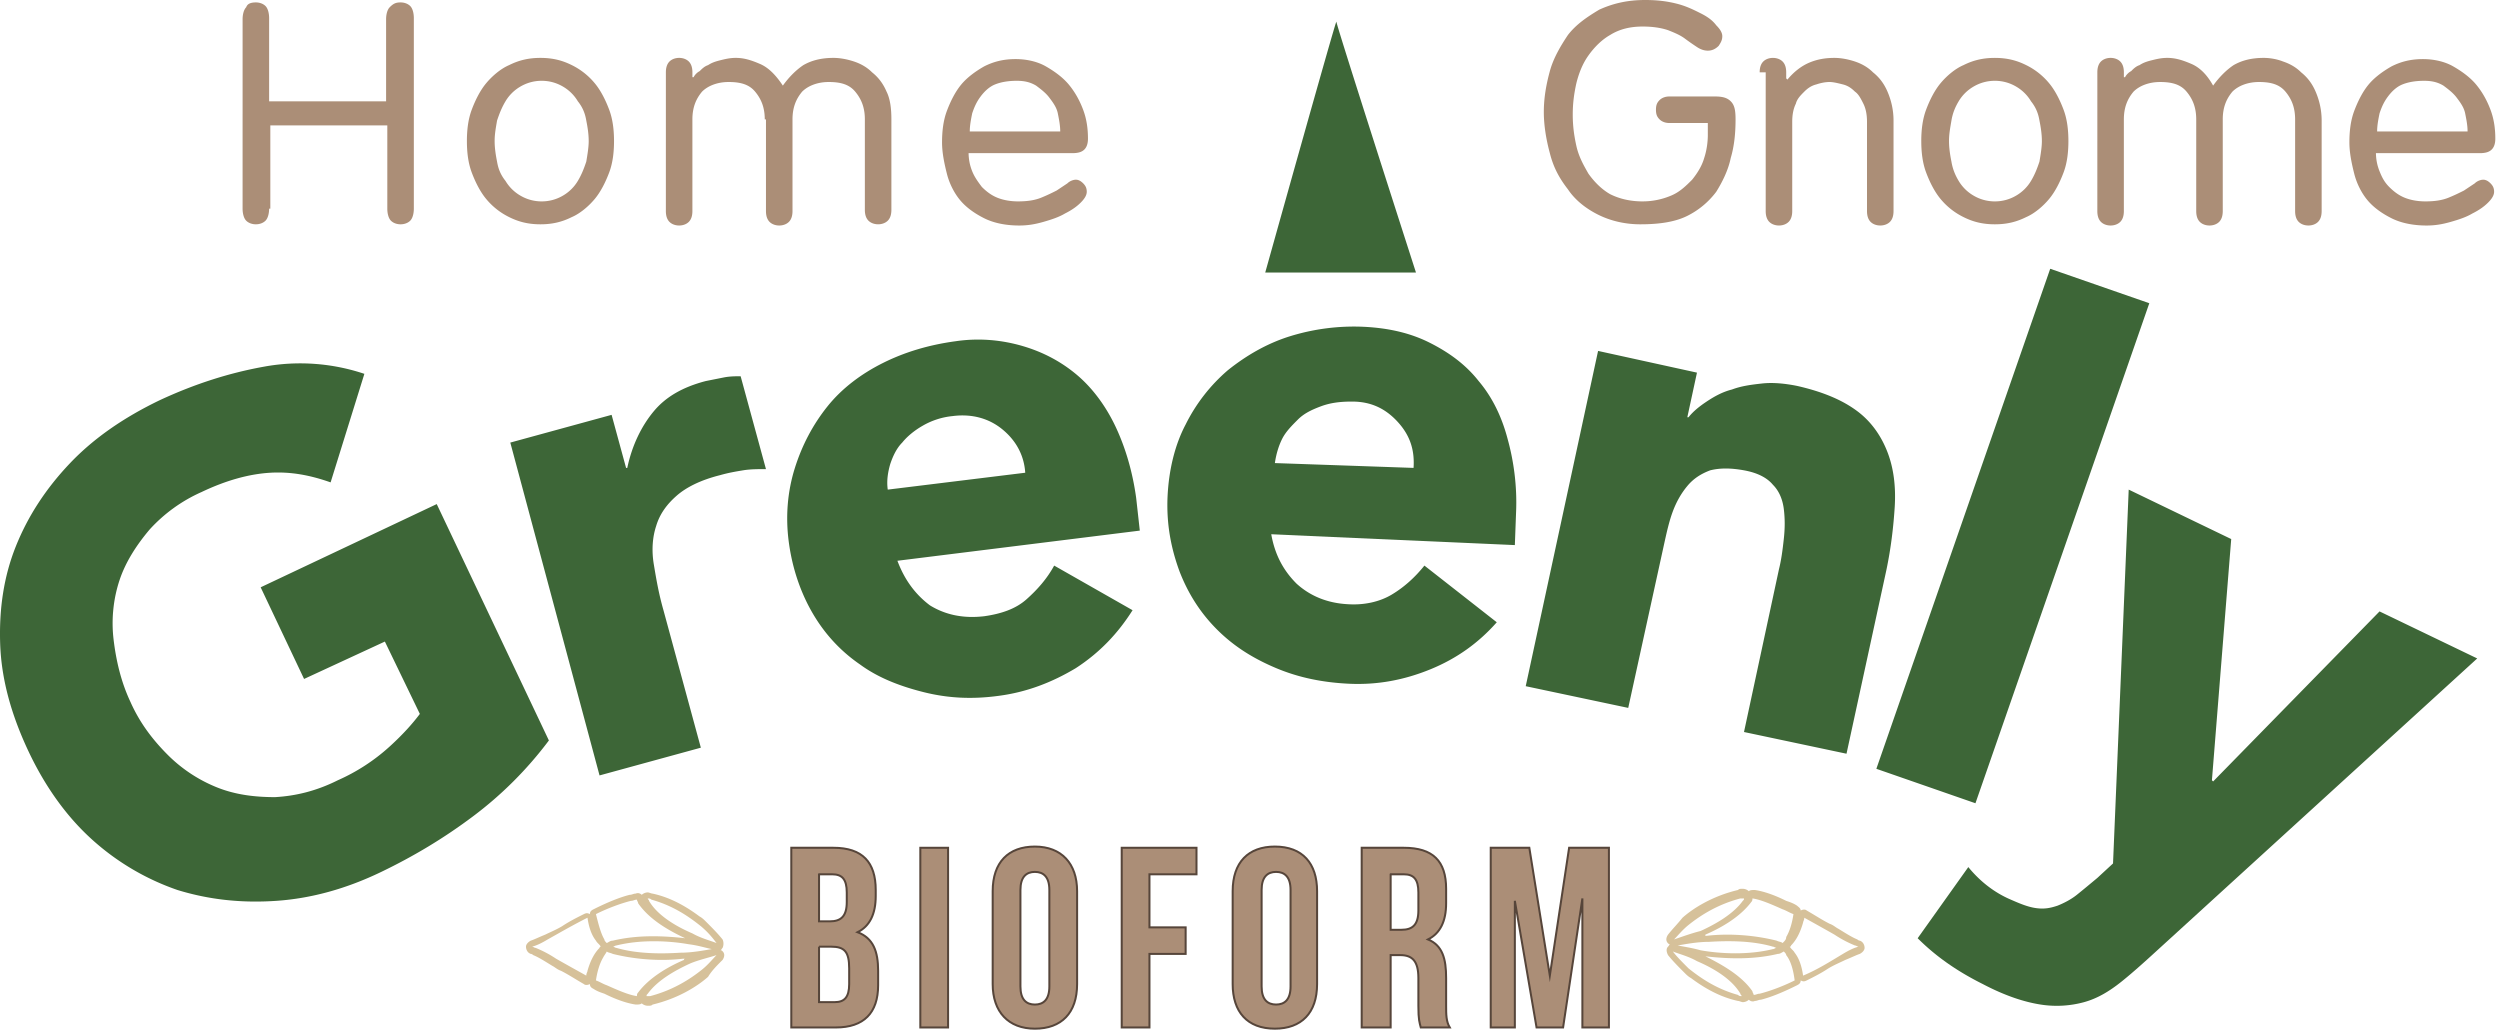 <svg width="401" height="166" fill="none" xmlns="http://www.w3.org/2000/svg"><path d="M268.519 150.686c.58-.58 1.354-1.547 2.321-2.321 1.935-1.548 4.643-3.289 8.318-4.256h.58c0 .194 0 .194-.193.387-1.548 2.128-4.256 3.675-6.77 4.836-1.548.387-3.095.967-4.256 1.354Zm.58.967c1.161-.193 3.095-.58 5.03-.58 3.095-.194 6.963-.194 10.252.774.193 0 .387.193.58.193-.193 0-.387.194-.58.194-3.869.967-8.318.773-11.606.193-1.354-.387-2.708-.58-3.676-.774Zm-.773.967c.967.387 2.514.774 3.868 1.548 2.708 1.16 5.61 2.901 6.964 5.223 0 .193.193.193.193.386-.193 0-.386 0-.58-.193-3.482-.967-5.996-2.708-7.931-4.256-.967-.967-1.934-1.934-2.514-2.708Zm5.222.774c3.482.387 7.544.58 11.606-.387.387 0 .581-.193.968-.387.193.194.386.387.386.581.774.967 1.161 2.514 1.355 4.062-1.935.967-4.063 1.741-5.61 2.128-.387 0-.58.193-.967.193 0-.193-.194-.387-.194-.58-1.741-2.515-4.836-4.256-7.544-5.61Zm15.669 3.095c-.194-1.354-.581-2.708-1.354-3.675-.194-.387-.581-.58-.774-.967 0 0 .193 0 .193-.194.967-.967 1.548-2.321 1.935-3.675 0-.193.193-.387.193-.774 1.741.967 3.482 1.935 4.836 2.708a18.287 18.287 0 0 0 3.288 1.741c.194 0 .387.194.581.194-.774.193-1.548.58-2.515 1.16-1.934 1.161-4.062 2.515-6.383 3.482Zm-3.289-5.223c-.193-.193-.58-.193-.967-.387-3.869-.967-7.931-1.16-11.219-.773h-.387c.193 0 .193 0 .193-.194 2.708-1.16 5.61-2.901 7.351-5.222.193-.194.193-.387.193-.581 1.354.194 3.095.967 4.836 1.741.58.194 1.161.58 1.741.774-.193 1.354-.58 2.708-1.161 3.675 0 .387-.193.58-.58.967Zm-18.376-1.354c-.387.581-.387 1.161.193 1.548h.194c-.194 0-.194.193-.387.387-.387.387-.194.967 0 1.354.774.967 1.741 1.934 2.708 2.901.193.194.58.581.967.774 2.321 1.741 4.836 3.095 7.544 3.675.194 0 .58.194.774.194.387 0 .774-.194.967-.387.193.193.58.387.967.193.387 0 .58-.193.967-.193 1.548-.387 3.482-1.161 5.803-2.321.387-.194.581-.387.581-.774.387.193.58.193.967 0 1.16-.58 2.321-1.161 3.482-1.935.967-.58 1.934-.967 2.708-1.354.967-.386 1.741-.773 2.321-.967.387-.193.774-.58.774-.967s-.194-.967-.774-1.161c-.193 0-.387-.193-.387-.193-.967-.387-2.128-1.161-3.095-1.741-.387-.193-.774-.58-1.354-.774-1.16-.58-2.321-1.354-3.675-2.127-.194-.194-.58-.194-.967 0 0-.387-.387-.581-.581-.774-.58-.387-1.16-.58-1.741-.774-1.934-.967-3.675-1.547-5.029-1.741-.387 0-.774 0-.967.194a1.473 1.473 0 0 0-.967-.387c-.387 0-.58 0-.774.193-4.062.967-7.157 2.902-8.898 4.449-.774.967-1.547 1.741-2.321 2.708ZM114.931 153.2c-.58.581-1.354 1.548-2.321 2.321-1.934 1.548-4.643 3.289-8.318 4.256h-.58c0-.193 0-.193.193-.387 1.548-2.128 4.256-3.675 6.771-4.836 1.354-.58 3.095-.967 4.255-1.354Zm-.774-.967c-1.16.193-3.095.58-5.029.58-3.095.194-6.964.194-10.252-.773-.193 0-.387-.194-.58-.194.193 0 .387-.193.58-.193 3.869-.967 8.318-.774 11.606-.194 1.548.194 2.708.581 3.675.774Zm.774-.967c-.967-.387-2.515-.774-3.869-1.548-2.708-1.16-5.609-2.901-6.963-5.222 0-.194-.194-.194-.194-.387.194 0 .387 0 .581.193 3.481.967 5.996 2.708 7.93 4.256 1.161.967 1.935 1.934 2.515 2.708Zm-5.029-.774c-3.482-.387-7.544-.58-11.606.387-.387 0-.58.193-.968.387-.193-.194-.386-.387-.386-.58-.58-.968-.967-2.515-1.354-4.063 1.934-.967 4.062-1.74 5.609-2.127.387 0 .581-.194.967-.194 0 .194.194.387.194.581 1.741 2.514 4.642 4.255 7.544 5.609Zm-15.668-3.288c.193 1.354.58 2.708 1.354 3.675.193.387.58.58.773.967 0 0-.193 0-.193.194-.967.967-1.547 2.321-1.934 3.675 0 .193-.194.387-.194.774-1.74-.968-3.482-1.935-4.836-2.708a18.239 18.239 0 0 0-3.288-1.741c-.194 0-.387-.194-.58-.194.773-.193 1.547-.58 2.514-1.16 1.741-.968 4.062-2.322 6.384-3.482Zm3.095 5.416c.193.193.58.193.967.387 3.868.967 7.931 1.16 11.219.774h.387s-.194 0-.194.193c-2.708 1.161-5.609 2.901-7.35 5.223-.194.193-.194.387-.194.58-1.354-.193-3.094-.967-4.835-1.741-.58-.193-1.161-.58-1.741-.774.193-1.354.58-2.708 1.16-3.675.194-.387.387-.58.58-.967Zm18.569 1.354c.387-.58.387-1.161-.193-1.548h-.194c.194 0 .194-.193.387-.386.194-.387.194-.968 0-1.354-.773-.968-1.741-1.935-2.708-2.902-.193-.193-.58-.58-.967-.774-2.321-1.741-4.836-3.095-7.544-3.675-.193 0-.58-.193-.774-.193a1.48 1.48 0 0 0-.967.386c-.193-.193-.58-.386-.967-.193-.387 0-.58.193-.967.193-1.548.387-3.482 1.161-5.803 2.322-.387.193-.58.387-.58.773-.387-.193-.58-.193-.968 0-1.16.581-2.32 1.161-3.482 1.935-.967.58-1.934.967-2.708 1.354-.967.387-1.74.774-2.32.967-.388.193-.775.58-.775.967s.194.967.774 1.161c.194 0 .387.193.387.193.967.387 2.128 1.161 3.095 1.741.387.194.774.58 1.354.774 1.16.58 2.321 1.354 3.675 2.128.194.193.58.193.968 0 0 .387.193.58.58.773.58.387 1.16.581 1.74.774 1.935.967 3.676 1.548 5.03 1.741.387 0 .774 0 .967-.193.194.193.58.386.967.386s.581 0 .774-.193c4.062-.967 7.157-2.901 8.898-4.449.58-.967 1.354-1.741 2.321-2.708-.193 0-.193 0 0 0Z" fill="#D6C19A"/><path d="M131.373 140.24v7.544h1.741c1.741 0 2.708-.774 2.708-3.095v-1.547c0-2.128-.774-2.902-2.321-2.902h-2.128Zm0 11.606v8.898h2.515c1.547 0 2.321-.773 2.321-2.901v-2.515c0-2.708-.774-3.482-2.902-3.482h-1.934Zm9.092-9.091v.967c0 2.902-.968 4.836-2.902 5.803 2.515.967 3.288 3.095 3.288 6.19v2.321c0 4.449-2.321 6.77-6.77 6.77h-7.157v-28.821h6.77c4.643 0 6.771 2.321 6.771 6.77Z" fill="#AB8E77"/><path d="M131.373 140.24v7.544h1.741c1.741 0 2.708-.774 2.708-3.095v-1.547c0-2.128-.774-2.902-2.321-2.902h-2.128Zm0 11.606v8.898h2.515c1.547 0 2.321-.773 2.321-2.901v-2.515c0-2.708-.774-3.482-2.902-3.482h-1.934Zm9.092-9.091v.967c0 2.902-.968 4.836-2.902 5.803 2.515.967 3.288 3.095 3.288 6.19v2.321c0 4.449-2.321 6.77-6.77 6.77h-7.157v-28.821h6.77c4.643 0 6.771 2.321 6.771 6.77Z" stroke="#56453A" stroke-width=".326" stroke-miterlimit="10"/><path d="M152.069 135.984h-4.449v28.822h4.449v-28.822Z" fill="#AB8E77"/><path d="M152.07 135.985h-4.449v28.821h4.449v-28.821Z" stroke="#56453A" stroke-width=".326" stroke-miterlimit="10"/><path d="M163.676 158.23c0 2.127.967 2.901 2.321 2.901s2.321-.774 2.321-2.901v-15.475c0-2.128-.967-2.902-2.321-2.902s-2.321.774-2.321 2.902v15.475Zm-4.449-15.282c0-4.642 2.514-7.157 6.77-7.157 4.255 0 6.77 2.708 6.77 7.157v14.895c0 4.642-2.515 7.157-6.77 7.157-4.256 0-6.77-2.708-6.77-7.157v-14.895Z" fill="#AB8E77"/><path d="M163.676 158.23c0 2.127.967 2.901 2.321 2.901s2.321-.774 2.321-2.901v-15.475c0-2.128-.967-2.902-2.321-2.902s-2.321.774-2.321 2.902v15.475Zm-4.449-15.282c0-4.642 2.514-7.157 6.77-7.157 4.255 0 6.77 2.708 6.77 7.157v14.895c0 4.642-2.515 7.157-6.77 7.157-4.256 0-6.77-2.708-6.77-7.157v-14.895Z" stroke="#56453A" stroke-width=".326" stroke-miterlimit="10"/><path d="M179.924 135.984v28.822h4.449v-11.799h5.803v-4.256h-5.803v-8.511h7.544v-4.256h-11.993Z" fill="#AB8E77"/><path d="M184.373 148.75h5.803v4.256h-5.803v11.799h-4.449v-28.821h11.993v4.255h-7.544v8.511Z" stroke="#56453A" stroke-width=".326" stroke-miterlimit="10"/><path d="M202.363 158.229c0 2.128.968 2.901 2.322 2.901s2.321-.773 2.321-2.901v-15.475c0-2.128-.967-2.901-2.321-2.901s-2.322.773-2.322 2.901v15.475Zm-4.642-15.281c0-4.643 2.515-7.157 6.77-7.157 4.449 0 6.77 2.708 6.77 7.157v14.894c0 4.643-2.514 7.157-6.77 7.157-4.449 0-6.77-2.708-6.77-7.157v-14.894Z" fill="#AB8E77"/><path d="M202.363 158.229c0 2.128.968 2.901 2.322 2.901s2.321-.773 2.321-2.901v-15.475c0-2.128-.967-2.901-2.321-2.901s-2.322.773-2.322 2.901v15.475Zm-4.642-15.281c0-4.643 2.515-7.157 6.77-7.157 4.449 0 6.77 2.708 6.77 7.157v14.894c0 4.643-2.514 7.157-6.77 7.157-4.449 0-6.77-2.708-6.77-7.157v-14.894Z" stroke="#56453A" stroke-width=".326" stroke-miterlimit="10"/><path d="M223.06 140.24v8.898h1.741c1.741 0 2.708-.774 2.708-3.095v-2.902c0-2.128-.774-2.901-2.321-2.901h-2.128Zm4.836 24.566c-.194-.774-.387-1.161-.387-3.482v-4.449c0-2.708-.967-3.675-2.902-3.675h-1.547v11.606h-4.643v-28.822h6.771c4.642 0 6.77 2.128 6.77 6.577v2.321c0 2.902-.967 4.836-2.902 5.803 2.322.967 2.902 3.095 2.902 6.19v4.449c0 1.354 0 2.515.58 3.482h-4.642Z" fill="#AB8E77"/><path d="M223.06 140.24v8.898h1.741c1.741 0 2.708-.774 2.708-3.095v-2.902c0-2.128-.774-2.901-2.321-2.901h-2.128Zm4.836 24.566c-.194-.774-.387-1.161-.387-3.482v-4.449c0-2.708-.967-3.675-2.902-3.675h-1.547v11.606h-4.643v-28.822h6.771c4.642 0 6.77 2.128 6.77 6.577v2.321c0 2.902-.967 4.836-2.902 5.803 2.322.967 2.902 3.095 2.902 6.19v4.449c0 1.354 0 2.515.58 3.482h-4.642Z" stroke="#56453A" stroke-width=".326" stroke-miterlimit="10"/><path d="m251.688 135.984-3.095 20.504-3.288-20.504h-6.19v28.822h3.868v-20.31l3.482 20.31h4.256l3.095-20.697v20.697h4.255v-28.822h-6.383Z" fill="#AB8E77"/><path d="m248.592 156.488 3.095-20.504h6.383v28.822h-4.255v-20.697l-3.095 20.697h-4.256l-3.482-20.31v20.31h-3.868v-28.822h6.189l3.289 20.504Z" stroke="#56453A" stroke-width=".326" stroke-miterlimit="10"/><path d="M227.122 43.716S214.355 4.062 214.355 3.482c0-.58-11.412 40.234-11.412 40.234h24.179Zm-139.08 75.053a60.641 60.641 0 0 1-12.187 12.186c-4.642 3.482-9.478 6.383-14.7 8.898-5.61 2.708-11.22 4.256-16.83 4.642-5.61.387-10.832-.193-15.861-1.74a39.737 39.737 0 0 1-13.734-8.125c-4.062-3.675-7.544-8.511-10.252-14.314-2.708-5.803-4.256-11.413-4.45-17.022-.193-5.61.581-10.833 2.515-15.668 1.935-4.836 4.836-9.285 8.705-13.347 3.869-4.063 8.705-7.351 14.314-10.059 5.803-2.708 11.413-4.45 16.83-5.416a32.322 32.322 0 0 1 16.054 1.16l-5.416 17.41c-3.288-1.161-6.383-1.741-9.672-1.548-3.288.194-6.963 1.16-11.025 3.095a24.901 24.901 0 0 0-8.318 5.996c-2.128 2.515-3.869 5.223-4.836 8.125-.967 2.901-1.354 6.19-.967 9.478.387 3.288 1.16 6.77 2.708 10.059 1.547 3.482 3.675 6.19 5.996 8.511a23.577 23.577 0 0 0 7.931 5.223c2.902 1.16 5.997 1.547 9.285 1.547 3.288-.193 6.577-.967 10.059-2.708a30.964 30.964 0 0 0 8.317-5.416c2.128-1.935 3.676-3.675 4.836-5.223l-5.61-11.606-12.96 5.996-6.963-14.7 28.241-13.348 17.99 37.914Zm-6.19-47.779 16.249-4.448 2.321 8.51h.193c.774-3.675 2.321-6.77 4.256-9.09 1.934-2.322 4.642-3.87 8.317-4.837l2.902-.58c.967-.193 1.934-.193 2.708-.193l4.062 14.894c-1.16 0-2.514 0-3.675.194-1.161.193-2.321.386-3.675.773-3.095.774-5.416 1.935-6.964 3.289-1.547 1.354-2.708 2.901-3.288 4.836-.581 1.74-.774 3.868-.387 6.19.387 2.32.774 4.642 1.547 7.35l5.997 22.052-16.249 4.449L81.852 70.99Zm82.596 4.836c-.194-2.901-1.548-5.223-3.675-6.964-2.128-1.74-4.836-2.514-7.931-2.127a11.876 11.876 0 0 0-4.836 1.547c-1.354.774-2.515 1.741-3.288 2.708-.968.967-1.548 2.321-1.935 3.482-.387 1.354-.58 2.708-.387 4.062l22.052-2.708Zm17.216 22.052c-2.322 3.675-5.223 6.77-9.092 9.285-3.869 2.321-7.931 3.868-12.38 4.449-4.255.58-8.124.386-11.993-.581-3.868-.967-7.35-2.321-10.252-4.449-3.095-2.128-5.609-4.836-7.544-8.124-1.934-3.288-3.288-7.157-3.868-11.413-.581-4.255-.194-8.317.967-11.993 1.16-3.675 2.901-6.963 5.223-9.865 2.321-2.901 5.416-5.223 8.898-6.963 3.481-1.741 7.35-2.902 11.606-3.482 3.868-.58 7.544-.194 10.832.773 3.288.968 6.19 2.515 8.705 4.643 2.514 2.128 4.642 5.03 6.19 8.317 1.547 3.289 2.708 7.158 3.288 11.413l.58 5.223-38.88 4.836c1.16 3.095 2.901 5.416 5.223 7.157 2.514 1.547 5.416 2.128 8.704 1.74 2.708-.386 5.029-1.16 6.77-2.707 1.741-1.548 3.289-3.289 4.449-5.416l12.574 7.157Zm45.071-22.826c.193-2.901-.581-5.222-2.515-7.35-1.934-2.128-4.255-3.289-7.35-3.289-1.935 0-3.482.194-5.03.774-1.547.58-2.708 1.16-3.675 2.128-.967.967-1.934 1.934-2.515 3.095-.58 1.16-.967 2.514-1.16 3.869l22.245.773Zm13.347 24.76c-2.902 3.288-6.384 5.803-10.639 7.544-4.256 1.741-8.511 2.515-12.96 2.321-4.256-.193-8.125-.967-11.8-2.514-3.675-1.548-6.77-3.482-9.478-6.19-2.708-2.709-4.643-5.803-5.997-9.285-1.354-3.675-2.127-7.544-1.934-11.993.193-4.256 1.161-8.318 2.902-11.606a27.713 27.713 0 0 1 6.77-8.705c2.901-2.321 6.19-4.255 9.865-5.416a34.637 34.637 0 0 1 11.993-1.548c3.869.194 7.35.968 10.445 2.515 3.095 1.548 5.803 3.482 7.931 6.19 2.128 2.515 3.676 5.61 4.643 9.285.967 3.482 1.547 7.544 1.354 11.8l-.194 5.222-39.074-1.74c.581 3.288 1.935 5.802 4.063 7.93 2.127 1.934 4.835 3.095 8.124 3.288 2.708.194 5.223-.386 7.157-1.547 1.934-1.16 3.675-2.708 5.223-4.642l11.606 9.091Zm16.25-43.522 15.861 3.481-1.547 7.157h.193c.774-.967 1.741-1.74 2.902-2.514 1.16-.774 2.514-1.548 4.062-1.935 1.547-.58 3.095-.773 4.836-.967 1.741-.193 3.675 0 5.609.387 4.256.967 7.351 2.321 9.672 4.062 2.321 1.741 3.869 4.062 4.836 6.577.967 2.514 1.354 5.416 1.161 8.704-.194 3.095-.581 6.577-1.354 10.252l-6.384 29.403-16.442-3.482 5.61-26.114c.387-1.547.58-3.095.774-4.836.193-1.74.193-3.288 0-4.836-.194-1.547-.774-2.901-1.741-3.868-.967-1.161-2.515-1.935-4.643-2.322-2.127-.386-3.868-.386-5.416 0-1.547.58-2.708 1.354-3.675 2.515-.967 1.16-1.741 2.515-2.321 4.062-.581 1.548-.968 3.288-1.354 5.03l-5.803 26.5-16.442-3.482 11.606-53.775Zm72.522-13.178-27.887 80.205 15.894 5.526 27.887-80.204-15.894-5.527Zm17.812 108.734c-2.321 2.128-4.449 4.062-6.383 5.61-1.934 1.547-3.869 2.708-5.996 3.288a16.578 16.578 0 0 1-6.964.387c-2.515-.387-5.61-1.354-9.285-3.288-3.869-1.935-7.351-4.256-10.445-7.351l8.124-11.412c1.741 2.127 3.868 3.868 6.383 5.029 1.741.774 3.095 1.354 4.449 1.547 1.354.194 2.321 0 3.482-.387.967-.386 2.128-.967 3.095-1.74.967-.774 2.128-1.741 3.288-2.709l2.515-2.321 2.515-59.965 16.442 7.931-3.095 38.687.193.194 26.694-27.275 15.668 7.544-50.68 46.231Z" fill="#3D6637"/><path d="M43.167 33.465c0 .774-.194 1.547-.58 1.934-.387.387-.968.58-1.548.58-.58 0-1.16-.193-1.547-.58-.387-.386-.58-1.16-.58-1.934V3.095c0-.773.193-1.547.58-1.934.193-.58.773-.773 1.547-.773.58 0 1.16.193 1.548.58.386.387.58 1.16.58 1.934V16.25H61.93V3.096c0-.774.194-1.548.58-1.935.58-.58.968-.773 1.741-.773.58 0 1.16.193 1.548.58.387.387.58 1.16.58 1.934v30.563c0 .774-.193 1.547-.58 1.934-.387.387-.967.58-1.548.58-.58 0-1.16-.193-1.547-.58-.387-.386-.58-1.16-.58-1.934V20.118H43.36v13.347h-.193ZM79.34 22.632c0 1.16.194 2.321.387 3.289.193 1.16.58 2.127 1.354 3.095a6.668 6.668 0 0 0 2.321 2.32 6.68 6.68 0 0 0 3.482.968 6.68 6.68 0 0 0 3.482-.967 6.667 6.667 0 0 0 2.321-2.322c.58-.967.967-1.934 1.354-3.094.194-1.161.387-2.322.387-3.289 0-1.16-.193-2.321-.387-3.288-.193-1.16-.58-2.128-1.354-3.095a6.667 6.667 0 0 0-2.321-2.321 6.68 6.68 0 0 0-3.482-.968 6.68 6.68 0 0 0-3.482.968 6.668 6.668 0 0 0-2.321 2.32c-.58.968-.967 1.935-1.354 3.096-.193 1.16-.387 2.128-.387 3.288Zm-4.449 0c0-1.74.194-3.482.774-5.03.58-1.547 1.354-3.094 2.321-4.255.967-1.16 2.321-2.32 3.675-2.901 1.548-.774 3.095-1.16 5.03-1.16 1.934 0 3.481.386 5.029 1.16a11.131 11.131 0 0 1 3.675 2.901c.967 1.16 1.741 2.708 2.321 4.256.58 1.547.774 3.288.774 5.03 0 1.74-.193 3.481-.774 5.029-.58 1.547-1.354 3.094-2.32 4.255-.968 1.16-2.322 2.321-3.676 2.902-1.547.773-3.095 1.16-5.03 1.16-1.934 0-3.481-.387-5.029-1.16a11.133 11.133 0 0 1-3.675-2.902c-.967-1.16-1.74-2.708-2.321-4.256-.58-1.547-.774-3.288-.774-5.029Zm47.778-3.482c0-1.934-.581-3.288-1.548-4.449-.967-1.16-2.321-1.547-4.256-1.547-1.74 0-3.288.58-4.255 1.547-.967 1.16-1.548 2.515-1.548 4.45v14.7c0 .774-.193 1.354-.58 1.741-.387.387-.967.58-1.547.58-.581 0-1.161-.193-1.548-.58-.387-.387-.58-.967-.58-1.74V11.605c0-.773.193-1.354.58-1.74.387-.387.967-.58 1.548-.58.58 0 1.16.193 1.547.58.387.386.58.967.58 1.74v.774h.194c.193-.387.58-.774.967-.967.387-.387.774-.774 1.354-.967.58-.387 1.161-.58 1.934-.774.774-.193 1.548-.387 2.515-.387 1.354 0 2.515.387 3.869.967s2.514 1.741 3.675 3.482c.967-1.354 2.128-2.514 3.288-3.288 1.354-.774 2.902-1.16 4.836-1.16.968 0 2.128.193 3.289.58 1.16.386 2.128.967 2.901 1.74.967.774 1.741 1.741 2.321 3.095.581 1.16.774 2.708.774 4.45v14.507c0 .774-.193 1.354-.58 1.74-.387.388-.967.581-1.548.581-.58 0-1.16-.193-1.547-.58-.387-.387-.58-.967-.58-1.741V19.15c0-1.934-.581-3.288-1.548-4.449-.967-1.16-2.321-1.547-4.255-1.547-1.741 0-3.289.58-4.256 1.547-.967 1.16-1.547 2.515-1.547 4.45v14.7c0 .774-.194 1.354-.581 1.741-.387.387-.967.58-1.547.58-.581 0-1.161-.193-1.548-.58-.387-.387-.58-.967-.58-1.74V19.15h-.193Zm47.392 1.934c0-.967-.194-1.934-.387-2.901-.194-.968-.774-1.741-1.354-2.515-.581-.774-1.354-1.354-2.128-1.934-.967-.58-1.934-.774-3.095-.774-1.354 0-2.515.193-3.482.58-.967.387-1.741 1.16-2.321 1.935-.58.773-.967 1.547-1.354 2.708-.194.967-.387 1.934-.387 2.901h14.508Zm-14.701 3.288c0 1.161.193 2.128.58 3.096.387.967.967 1.74 1.547 2.514.774.774 1.548 1.354 2.515 1.741.967.387 2.128.58 3.288.58 1.548 0 2.708-.193 3.676-.58.967-.387 1.741-.774 2.514-1.16l1.741-1.161c.387-.387.967-.58 1.354-.58.387 0 .774.193 1.161.58.387.387.58.774.58 1.354 0 .58-.387 1.16-.967 1.74-.58.581-1.354 1.161-2.515 1.742-.967.58-2.127.967-3.481 1.354-1.355.387-2.515.58-3.869.58-2.128 0-4.062-.387-5.61-1.16-1.547-.774-2.901-1.742-3.868-2.902-.968-1.16-1.741-2.708-2.128-4.256-.387-1.547-.774-3.288-.774-5.029 0-1.74.193-3.482.774-5.03.58-1.547 1.354-3.094 2.321-4.255.967-1.16 2.321-2.128 3.675-2.901 1.548-.774 3.095-1.161 5.03-1.161 1.74 0 3.481.387 4.835 1.16 1.354.774 2.708 1.742 3.676 2.902.967 1.16 1.741 2.515 2.321 4.062.58 1.548.774 3.095.774 4.643 0 .773-.194 1.354-.581 1.74-.387.387-.967.581-1.934.581H155.36v-.194Zm112.385-4.642c-.58 0-1.161-.193-1.548-.58-.386-.387-.58-.774-.58-1.547 0-.774.194-1.161.58-1.548.387-.387.968-.58 1.548-.58h7.35c1.161 0 1.935.193 2.515.774.58.58.774 1.354.774 2.901 0 2.128-.194 4.256-.774 6.19-.387 1.934-1.354 3.869-2.321 5.416a13.1 13.1 0 0 1-4.643 3.869c-1.934.967-4.449 1.354-7.544 1.354-2.514 0-4.835-.58-6.77-1.548-1.934-.967-3.675-2.32-4.836-4.062-1.354-1.74-2.321-3.482-2.901-5.803-.58-2.128-.967-4.449-.967-6.577 0-2.32.387-4.449.967-6.576.58-2.128 1.741-4.062 2.901-5.803 1.354-1.741 3.095-2.902 5.03-4.063C258.653.58 260.975 0 263.876 0c1.935 0 3.482.193 5.03.58 1.547.387 2.708.967 3.868 1.548 1.161.58 1.935 1.16 2.515 1.934.58.58.967 1.16.967 1.741 0 .58-.193.967-.58 1.548-.581.58-1.161.773-1.741.773-.58 0-1.161-.193-1.741-.58-.58-.387-1.161-.774-1.934-1.354-.774-.58-1.741-.967-2.709-1.354-1.16-.387-2.514-.58-4.062-.58-1.934 0-3.675.386-5.222 1.354-1.354.773-2.515 1.934-3.482 3.288-.967 1.354-1.548 2.902-1.935 4.449-.386 1.74-.58 3.288-.58 5.03 0 1.74.194 3.288.58 5.029.387 1.74 1.161 3.095 1.935 4.449.967 1.354 2.128 2.514 3.482 3.288 1.547.774 3.288 1.16 5.222 1.16a11.69 11.69 0 0 0 4.643-.966c1.354-.58 2.321-1.548 3.288-2.515.774-.967 1.548-2.128 1.934-3.482.387-1.16.581-2.515.581-3.675V19.73h-6.19Zm14.506-8.124c0-.773.194-1.354.581-1.74.387-.387.967-.58 1.547-.58.581 0 1.161.193 1.548.58.387.386.58.967.58 1.74v.967l.193.194c.968-1.16 2.128-2.128 3.482-2.708 1.354-.58 2.708-.774 4.062-.774.968 0 2.128.194 3.289.58 1.16.387 2.128.968 2.901 1.741.968.774 1.741 1.741 2.322 3.095.58 1.354.967 2.902.967 4.643V33.85c0 .774-.194 1.354-.581 1.741-.386.387-.967.58-1.547.58s-1.161-.193-1.548-.58c-.386-.387-.58-.967-.58-1.74V19.536c0-1.16-.193-2.128-.58-2.901-.387-.774-.774-1.548-1.354-1.935-.58-.58-1.161-.967-1.935-1.16-.773-.194-1.547-.387-2.127-.387-.774 0-1.548.193-2.128.387-.774.193-1.354.58-1.934 1.16-.581.58-1.161 1.16-1.354 1.935-.387.773-.581 1.74-.581 2.901V33.85c0 .774-.193 1.354-.58 1.741-.387.387-.967.58-1.548.58-.58 0-1.16-.193-1.547-.58-.387-.387-.58-.967-.58-1.74V11.605h-.968Zm30.371 11.026c0 1.16.194 2.321.387 3.289.194 1.16.581 2.127 1.161 3.095a6.666 6.666 0 0 0 2.321 2.32 6.68 6.68 0 0 0 3.482.968 6.68 6.68 0 0 0 3.482-.967 6.666 6.666 0 0 0 2.321-2.322c.58-.967.967-1.934 1.354-3.094.193-1.161.387-2.322.387-3.289 0-1.16-.194-2.321-.387-3.288-.193-1.16-.58-2.128-1.354-3.095a6.666 6.666 0 0 0-2.321-2.321 6.68 6.68 0 0 0-3.482-.968 6.68 6.68 0 0 0-3.482.968 6.666 6.666 0 0 0-2.321 2.32c-.58.968-.967 1.935-1.161 3.096-.193 1.16-.387 2.128-.387 3.288Zm-4.449 0c0-1.74.194-3.482.774-5.03.58-1.547 1.354-3.094 2.321-4.255.967-1.16 2.322-2.32 3.676-2.901 1.547-.774 3.095-1.16 5.029-1.16 1.934 0 3.482.386 5.029 1.16a11.123 11.123 0 0 1 3.675 2.901c.968 1.16 1.741 2.708 2.322 4.256.58 1.547.773 3.288.773 5.03 0 1.74-.193 3.481-.773 5.029-.581 1.547-1.354 3.094-2.322 4.255-.967 1.16-2.321 2.321-3.675 2.902-1.547.773-3.095 1.16-5.029 1.16-1.934 0-3.482-.387-5.029-1.16a11.128 11.128 0 0 1-3.676-2.902c-.967-1.16-1.741-2.708-2.321-4.256-.58-1.547-.774-3.288-.774-5.029Zm44.102-3.482c0-1.934-.58-3.288-1.547-4.449-.967-1.16-2.321-1.547-4.256-1.547-1.74 0-3.288.58-4.255 1.547-.967 1.16-1.548 2.515-1.548 4.45v14.7c0 .774-.193 1.354-.58 1.741-.387.387-.967.58-1.547.58-.581 0-1.161-.193-1.548-.58-.387-.387-.58-.967-.58-1.74V11.605c0-.773.193-1.354.58-1.74.387-.387.967-.58 1.548-.58.58 0 1.16.193 1.547.58.387.386.58.967.58 1.74v.774h.194c.193-.387.58-.774.967-.967.387-.387.774-.774 1.354-.967.58-.387 1.161-.58 1.934-.774.774-.193 1.548-.387 2.515-.387 1.354 0 2.515.387 3.869.967s2.514 1.741 3.482 3.482c.967-1.354 2.127-2.514 3.288-3.288 1.354-.774 2.901-1.16 4.836-1.16.967 0 2.128.193 3.095.58 1.16.386 2.128.967 2.901 1.74.967.774 1.741 1.741 2.322 3.095.58 1.354.967 2.902.967 4.643V33.85c0 .774-.194 1.354-.581 1.741-.386.387-.967.58-1.547.58s-1.161-.193-1.548-.58c-.386-.387-.58-.967-.58-1.74V19.15c0-1.934-.58-3.288-1.547-4.449-.968-1.16-2.322-1.547-4.256-1.547-1.741 0-3.288.58-4.255 1.547-.968 1.16-1.548 2.515-1.548 4.45v14.7c0 .774-.193 1.354-.58 1.741-.387.387-.967.58-1.548.58-.58 0-1.16-.193-1.547-.58-.387-.387-.581-.967-.581-1.74V19.15Zm43.525 1.934c0-.967-.194-1.934-.387-2.901-.194-.968-.774-1.741-1.354-2.515-.581-.774-1.354-1.354-2.128-1.934-.967-.58-1.934-.774-3.095-.774-1.354 0-2.515.193-3.482.58-.967.387-1.741 1.16-2.321 1.935-.58.773-.967 1.547-1.354 2.708-.194.967-.387 1.934-.387 2.901H395.8Zm-14.701 3.288c0 1.161.193 2.128.58 3.096.387.967.774 1.74 1.547 2.514.774.774 1.548 1.354 2.515 1.741.967.387 2.128.58 3.288.58 1.548 0 2.709-.193 3.676-.58.967-.387 1.741-.774 2.514-1.16l1.741-1.161c.387-.387.967-.58 1.354-.58.387 0 .774.193 1.161.58.387.387.58.774.58 1.354 0 .58-.387 1.16-.967 1.74-.58.581-1.354 1.161-2.515 1.742-.967.58-2.127.967-3.481 1.354-1.354.387-2.515.58-3.869.58-2.128 0-4.062-.387-5.61-1.16-1.547-.774-2.901-1.742-3.868-2.902-.968-1.16-1.741-2.708-2.128-4.256-.387-1.547-.774-3.288-.774-5.029 0-1.74.193-3.482.774-5.03.58-1.547 1.354-3.094 2.321-4.255.967-1.16 2.321-2.128 3.675-2.901 1.548-.774 3.095-1.161 5.03-1.161 1.74 0 3.481.387 4.835 1.16 1.354.774 2.709 1.742 3.676 2.902.967 1.16 1.741 2.515 2.321 4.062.58 1.548.774 3.095.774 4.643 0 .773-.194 1.354-.581 1.74-.387.387-.967.581-1.934.581h-16.635v-.194Z" fill="#AB8E77"/></svg>